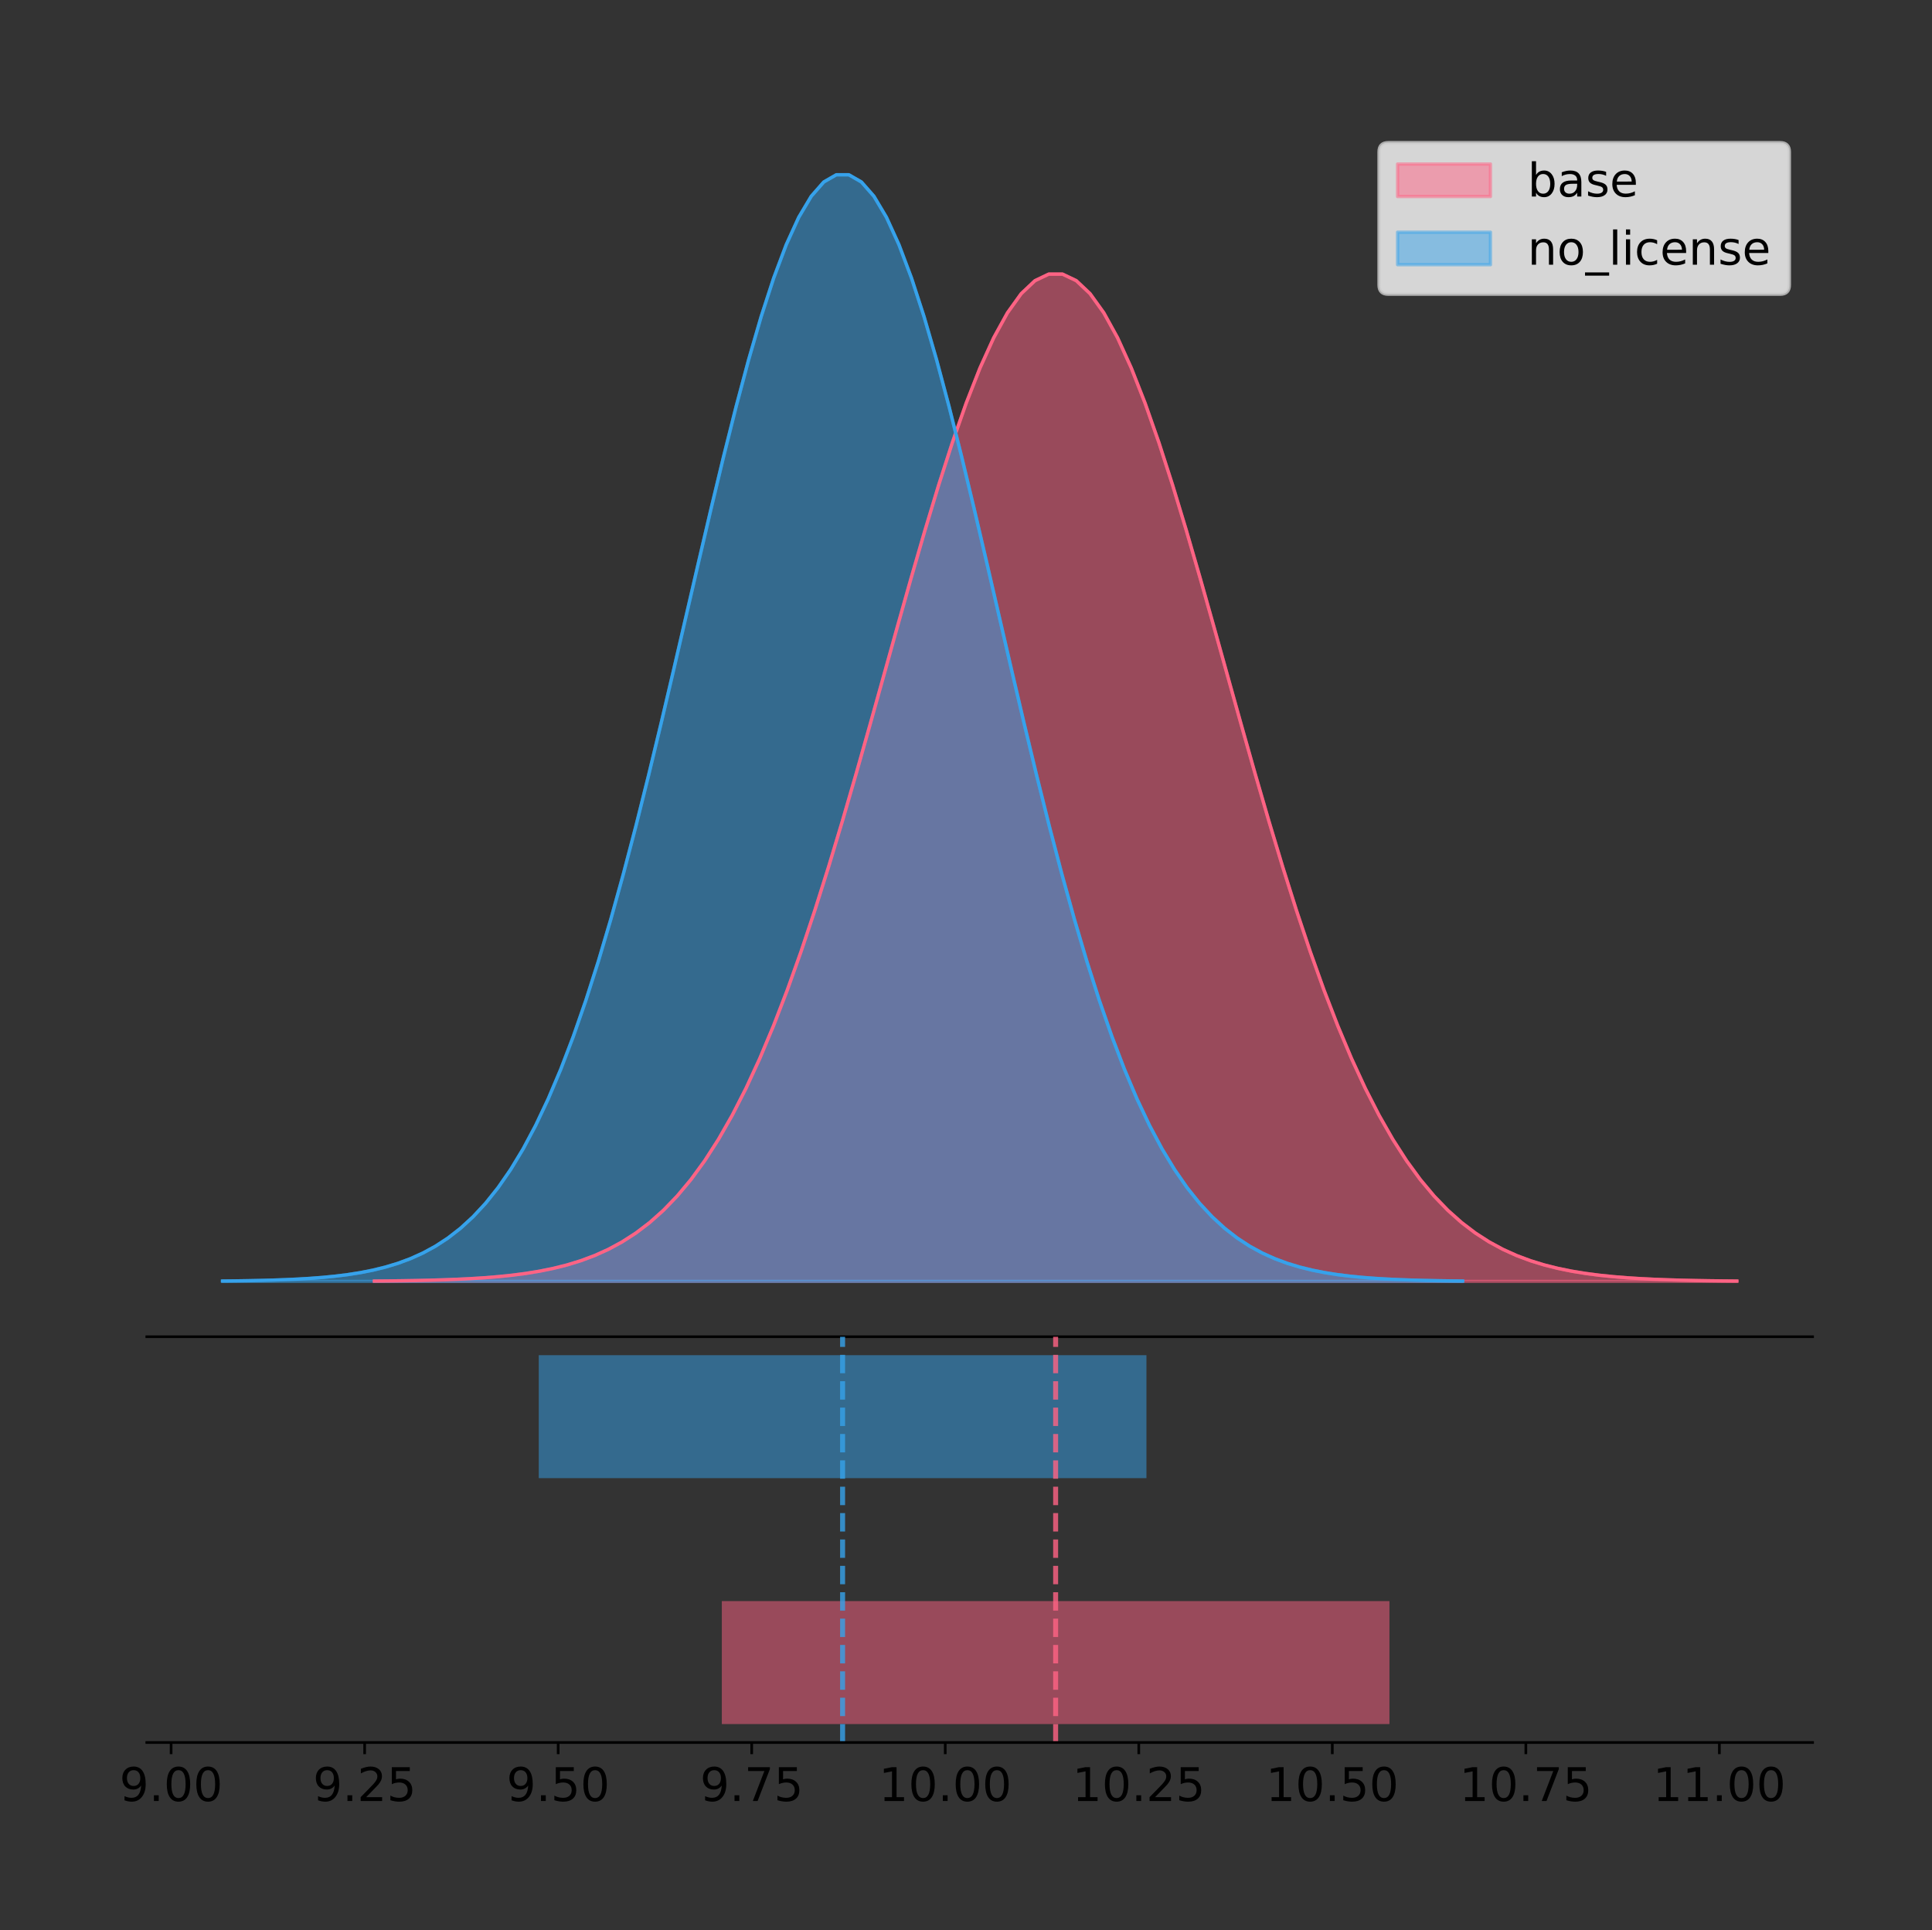 <?xml version="1.0" encoding="utf-8" standalone="no"?>
<!DOCTYPE svg PUBLIC "-//W3C//DTD SVG 1.1//EN"
  "http://www.w3.org/Graphics/SVG/1.1/DTD/svg11.dtd">
<!-- Created with matplotlib (https://matplotlib.org/) -->
<svg height="581.789pt" version="1.1" viewBox="0 0 582.456 581.789" width="582.456pt" xmlns="http://www.w3.org/2000/svg" xmlns:xlink="http://www.w3.org/1999/xlink">
 <rect x="0" y="0" width="582.456" height="581.789" fill="#333333" stroke="none"/>
 <defs>
  <style type="text/css">
*{stroke-linecap:butt;stroke-linejoin:round;}
  </style>
 </defs>
 <g id="figure_1">
  <g id="patch_1">
   <path d="M 0 581.789 
L 582.456 581.789 
L 582.456 0 
L 0 0 
z
" style="fill:none;"/>
  </g>
  <g id="axes_1">
   <g id="patch_2">
    <path d="M 44.256 402.93 
L 546.456 402.93 
L 546.456 36 
L 44.256 36 
z
" style="fill:none;"/>
   </g>
   <g id="PolyCollection_1">
    <defs>
     <path d="M 112.873 -195.538 
L 112.873 -195.64 
L 117.022 -195.678 
L 121.171 -195.73 
L 125.32 -195.799 
L 129.469 -195.891 
L 133.618 -196.011 
L 137.767 -196.168 
L 141.916 -196.373 
L 146.065 -196.636 
L 150.214 -196.973 
L 154.363 -197.401 
L 158.512 -197.942 
L 162.661 -198.619 
L 166.81 -199.461 
L 170.959 -200.501 
L 175.108 -201.775 
L 179.257 -203.325 
L 183.406 -205.198 
L 187.555 -207.443 
L 191.704 -210.114 
L 195.853 -213.268 
L 200.003 -216.965 
L 204.152 -221.263 
L 208.301 -226.223 
L 212.45 -231.902 
L 216.599 -238.35 
L 220.748 -245.614 
L 224.897 -253.729 
L 229.046 -262.718 
L 233.195 -272.592 
L 237.344 -283.342 
L 241.493 -294.941 
L 245.642 -307.339 
L 249.791 -320.465 
L 253.94 -334.223 
L 258.089 -348.495 
L 262.238 -363.137 
L 266.387 -377.986 
L 270.536 -392.857 
L 274.685 -407.552 
L 278.834 -421.858 
L 282.983 -435.558 
L 287.133 -448.43 
L 291.282 -460.257 
L 295.431 -470.835 
L 299.58 -479.972 
L 303.729 -487.499 
L 307.878 -493.275 
L 312.027 -497.189 
L 316.176 -499.165 
L 320.325 -499.165 
L 324.474 -497.189 
L 328.623 -493.275 
L 332.772 -487.499 
L 336.921 -479.972 
L 341.07 -470.835 
L 345.219 -460.257 
L 349.368 -448.43 
L 353.517 -435.558 
L 357.666 -421.858 
L 361.815 -407.552 
L 365.964 -392.857 
L 370.113 -377.986 
L 374.263 -363.137 
L 378.412 -348.495 
L 382.561 -334.223 
L 386.71 -320.465 
L 390.859 -307.339 
L 395.008 -294.941 
L 399.157 -283.342 
L 403.306 -272.592 
L 407.455 -262.718 
L 411.604 -253.729 
L 415.753 -245.614 
L 419.902 -238.35 
L 424.051 -231.902 
L 428.2 -226.223 
L 432.349 -221.263 
L 436.498 -216.965 
L 440.647 -213.268 
L 444.796 -210.114 
L 448.945 -207.443 
L 453.094 -205.198 
L 457.243 -203.325 
L 461.393 -201.775 
L 465.542 -200.501 
L 469.691 -199.461 
L 473.84 -198.619 
L 477.989 -197.942 
L 482.138 -197.401 
L 486.287 -196.973 
L 490.436 -196.636 
L 494.585 -196.373 
L 498.734 -196.168 
L 502.883 -196.011 
L 507.032 -195.891 
L 511.181 -195.799 
L 515.33 -195.73 
L 519.479 -195.678 
L 523.628 -195.64 
L 523.628 -195.538 
L 523.628 -195.538 
L 519.479 -195.538 
L 515.33 -195.538 
L 511.181 -195.538 
L 507.032 -195.538 
L 502.883 -195.538 
L 498.734 -195.538 
L 494.585 -195.538 
L 490.436 -195.538 
L 486.287 -195.538 
L 482.138 -195.538 
L 477.989 -195.538 
L 473.84 -195.538 
L 469.691 -195.538 
L 465.542 -195.538 
L 461.393 -195.538 
L 457.243 -195.538 
L 453.094 -195.538 
L 448.945 -195.538 
L 444.796 -195.538 
L 440.647 -195.538 
L 436.498 -195.538 
L 432.349 -195.538 
L 428.2 -195.538 
L 424.051 -195.538 
L 419.902 -195.538 
L 415.753 -195.538 
L 411.604 -195.538 
L 407.455 -195.538 
L 403.306 -195.538 
L 399.157 -195.538 
L 395.008 -195.538 
L 390.859 -195.538 
L 386.71 -195.538 
L 382.561 -195.538 
L 378.412 -195.538 
L 374.263 -195.538 
L 370.113 -195.538 
L 365.964 -195.538 
L 361.815 -195.538 
L 357.666 -195.538 
L 353.517 -195.538 
L 349.368 -195.538 
L 345.219 -195.538 
L 341.07 -195.538 
L 336.921 -195.538 
L 332.772 -195.538 
L 328.623 -195.538 
L 324.474 -195.538 
L 320.325 -195.538 
L 316.176 -195.538 
L 312.027 -195.538 
L 307.878 -195.538 
L 303.729 -195.538 
L 299.58 -195.538 
L 295.431 -195.538 
L 291.282 -195.538 
L 287.133 -195.538 
L 282.983 -195.538 
L 278.834 -195.538 
L 274.685 -195.538 
L 270.536 -195.538 
L 266.387 -195.538 
L 262.238 -195.538 
L 258.089 -195.538 
L 253.94 -195.538 
L 249.791 -195.538 
L 245.642 -195.538 
L 241.493 -195.538 
L 237.344 -195.538 
L 233.195 -195.538 
L 229.046 -195.538 
L 224.897 -195.538 
L 220.748 -195.538 
L 216.599 -195.538 
L 212.45 -195.538 
L 208.301 -195.538 
L 204.152 -195.538 
L 200.003 -195.538 
L 195.853 -195.538 
L 191.704 -195.538 
L 187.555 -195.538 
L 183.406 -195.538 
L 179.257 -195.538 
L 175.108 -195.538 
L 170.959 -195.538 
L 166.81 -195.538 
L 162.661 -195.538 
L 158.512 -195.538 
L 154.363 -195.538 
L 150.214 -195.538 
L 146.065 -195.538 
L 141.916 -195.538 
L 137.767 -195.538 
L 133.618 -195.538 
L 129.469 -195.538 
L 125.32 -195.538 
L 121.171 -195.538 
L 117.022 -195.538 
L 112.873 -195.538 
z
" id="m9a2ead6cbd" style="stroke:#ff6384;stroke-opacity:0.5;"/>
    </defs>
    <g clip-path="url(#p20f4ea09a7)">
     <use style="fill:#ff6384;fill-opacity:0.5;stroke:#ff6384;stroke-opacity:0.5;" x="0" xlink:href="#m9a2ead6cbd" y="581.789"/>
    </g>
   </g>
   <g id="PolyCollection_2">
    <defs>
     <path d="M 67.083 -195.538 
L 67.083 -195.65 
L 70.859 -195.692 
L 74.636 -195.749 
L 78.412 -195.825 
L 82.189 -195.925 
L 85.966 -196.058 
L 89.742 -196.23 
L 93.519 -196.455 
L 97.295 -196.744 
L 101.072 -197.115 
L 104.849 -197.585 
L 108.625 -198.179 
L 112.402 -198.923 
L 116.178 -199.848 
L 119.955 -200.99 
L 123.731 -202.39 
L 127.508 -204.093 
L 131.285 -206.151 
L 135.061 -208.617 
L 138.838 -211.552 
L 142.614 -215.017 
L 146.391 -219.078 
L 150.167 -223.801 
L 153.944 -229.25 
L 157.721 -235.488 
L 161.497 -242.572 
L 165.274 -250.552 
L 169.05 -259.468 
L 172.827 -269.344 
L 176.603 -280.192 
L 180.38 -292.002 
L 184.157 -304.744 
L 187.933 -318.365 
L 191.71 -332.786 
L 195.486 -347.901 
L 199.263 -363.58 
L 203.039 -379.667 
L 206.816 -395.98 
L 210.593 -412.318 
L 214.369 -428.462 
L 218.146 -444.18 
L 221.922 -459.23 
L 225.699 -473.372 
L 229.475 -486.366 
L 233.252 -497.987 
L 237.029 -508.025 
L 240.805 -516.294 
L 244.582 -522.64 
L 248.358 -526.94 
L 252.135 -529.111 
L 255.911 -529.111 
L 259.688 -526.94 
L 263.465 -522.64 
L 267.241 -516.294 
L 271.018 -508.025 
L 274.794 -497.987 
L 278.571 -486.366 
L 282.347 -473.372 
L 286.124 -459.23 
L 289.901 -444.18 
L 293.677 -428.462 
L 297.454 -412.318 
L 301.23 -395.98 
L 305.007 -379.667 
L 308.783 -363.58 
L 312.56 -347.901 
L 316.337 -332.786 
L 320.113 -318.365 
L 323.89 -304.744 
L 327.666 -292.002 
L 331.443 -280.192 
L 335.219 -269.344 
L 338.996 -259.468 
L 342.773 -250.552 
L 346.549 -242.572 
L 350.326 -235.488 
L 354.102 -229.25 
L 357.879 -223.801 
L 361.655 -219.078 
L 365.432 -215.017 
L 369.209 -211.552 
L 372.985 -208.617 
L 376.762 -206.151 
L 380.538 -204.093 
L 384.315 -202.39 
L 388.091 -200.99 
L 391.868 -199.848 
L 395.645 -198.923 
L 399.421 -198.179 
L 403.198 -197.585 
L 406.974 -197.115 
L 410.751 -196.744 
L 414.527 -196.455 
L 418.304 -196.23 
L 422.081 -196.058 
L 425.857 -195.925 
L 429.634 -195.825 
L 433.41 -195.749 
L 437.187 -195.692 
L 440.964 -195.65 
L 440.964 -195.538 
L 440.964 -195.538 
L 437.187 -195.538 
L 433.41 -195.538 
L 429.634 -195.538 
L 425.857 -195.538 
L 422.081 -195.538 
L 418.304 -195.538 
L 414.527 -195.538 
L 410.751 -195.538 
L 406.974 -195.538 
L 403.198 -195.538 
L 399.421 -195.538 
L 395.645 -195.538 
L 391.868 -195.538 
L 388.091 -195.538 
L 384.315 -195.538 
L 380.538 -195.538 
L 376.762 -195.538 
L 372.985 -195.538 
L 369.209 -195.538 
L 365.432 -195.538 
L 361.655 -195.538 
L 357.879 -195.538 
L 354.102 -195.538 
L 350.326 -195.538 
L 346.549 -195.538 
L 342.773 -195.538 
L 338.996 -195.538 
L 335.219 -195.538 
L 331.443 -195.538 
L 327.666 -195.538 
L 323.89 -195.538 
L 320.113 -195.538 
L 316.337 -195.538 
L 312.56 -195.538 
L 308.783 -195.538 
L 305.007 -195.538 
L 301.23 -195.538 
L 297.454 -195.538 
L 293.677 -195.538 
L 289.901 -195.538 
L 286.124 -195.538 
L 282.347 -195.538 
L 278.571 -195.538 
L 274.794 -195.538 
L 271.018 -195.538 
L 267.241 -195.538 
L 263.465 -195.538 
L 259.688 -195.538 
L 255.911 -195.538 
L 252.135 -195.538 
L 248.358 -195.538 
L 244.582 -195.538 
L 240.805 -195.538 
L 237.029 -195.538 
L 233.252 -195.538 
L 229.475 -195.538 
L 225.699 -195.538 
L 221.922 -195.538 
L 218.146 -195.538 
L 214.369 -195.538 
L 210.593 -195.538 
L 206.816 -195.538 
L 203.039 -195.538 
L 199.263 -195.538 
L 195.486 -195.538 
L 191.71 -195.538 
L 187.933 -195.538 
L 184.157 -195.538 
L 180.38 -195.538 
L 176.603 -195.538 
L 172.827 -195.538 
L 169.05 -195.538 
L 165.274 -195.538 
L 161.497 -195.538 
L 157.721 -195.538 
L 153.944 -195.538 
L 150.167 -195.538 
L 146.391 -195.538 
L 142.614 -195.538 
L 138.838 -195.538 
L 135.061 -195.538 
L 131.285 -195.538 
L 127.508 -195.538 
L 123.731 -195.538 
L 119.955 -195.538 
L 116.178 -195.538 
L 112.402 -195.538 
L 108.625 -195.538 
L 104.849 -195.538 
L 101.072 -195.538 
L 97.295 -195.538 
L 93.519 -195.538 
L 89.742 -195.538 
L 85.966 -195.538 
L 82.189 -195.538 
L 78.412 -195.538 
L 74.636 -195.538 
L 70.859 -195.538 
L 67.083 -195.538 
z
" id="m8662c4941f" style="stroke:#36a2eb;stroke-opacity:0.5;"/>
    </defs>
    <g clip-path="url(#p20f4ea09a7)">
     <use style="fill:#36a2eb;fill-opacity:0.5;stroke:#36a2eb;stroke-opacity:0.5;" x="0" xlink:href="#m8662c4941f" y="581.789"/>
    </g>
   </g>
   <g id="line2d_1">
    <path clip-path="url(#p20f4ea09a7)" d="M 112.873 386.149 
L 117.022 386.111 
L 121.171 386.059 
L 125.32 385.99 
L 129.469 385.899 
L 133.618 385.778 
L 137.767 385.621 
L 141.916 385.417 
L 146.065 385.153 
L 150.214 384.816 
L 154.363 384.388 
L 158.512 383.847 
L 162.661 383.17 
L 166.81 382.328 
L 170.959 381.289 
L 175.108 380.014 
L 179.257 378.464 
L 183.406 376.591 
L 187.555 374.347 
L 191.704 371.675 
L 195.853 368.521 
L 200.003 364.825 
L 204.152 360.526 
L 208.301 355.566 
L 212.45 349.888 
L 216.599 343.439 
L 220.748 336.176 
L 224.897 328.061 
L 229.046 319.071 
L 233.195 309.197 
L 237.344 298.447 
L 241.493 286.849 
L 245.642 274.451 
L 249.791 261.325 
L 253.94 247.566 
L 258.089 233.295 
L 262.238 218.652 
L 266.387 203.804 
L 270.536 188.932 
L 274.685 174.237 
L 278.834 159.931 
L 282.983 146.232 
L 287.133 133.36 
L 291.282 121.532 
L 295.431 110.955 
L 299.58 101.818 
L 303.729 94.291 
L 307.878 88.515 
L 312.027 84.601 
L 316.176 82.625 
L 320.325 82.625 
L 324.474 84.601 
L 328.623 88.515 
L 332.772 94.291 
L 336.921 101.818 
L 341.07 110.955 
L 345.219 121.532 
L 349.368 133.36 
L 353.517 146.232 
L 357.666 159.931 
L 361.815 174.237 
L 365.964 188.932 
L 370.113 203.804 
L 374.263 218.652 
L 378.412 233.295 
L 382.561 247.566 
L 386.71 261.325 
L 390.859 274.451 
L 395.008 286.849 
L 399.157 298.447 
L 403.306 309.197 
L 407.455 319.071 
L 411.604 328.061 
L 415.753 336.176 
L 419.902 343.439 
L 424.051 349.888 
L 428.2 355.566 
L 432.349 360.526 
L 436.498 364.825 
L 440.647 368.521 
L 444.796 371.675 
L 448.945 374.347 
L 453.094 376.591 
L 457.243 378.464 
L 461.393 380.014 
L 465.542 381.289 
L 469.691 382.328 
L 473.84 383.17 
L 477.989 383.847 
L 482.138 384.388 
L 486.287 384.816 
L 490.436 385.153 
L 494.585 385.417 
L 498.734 385.621 
L 502.883 385.778 
L 507.032 385.899 
L 511.181 385.99 
L 515.33 386.059 
L 519.479 386.111 
L 523.628 386.149 
" style="fill:none;stroke:#ff6384;stroke-linecap:square;"/>
   </g>
   <g id="line2d_2">
    <path clip-path="url(#p20f4ea09a7)" d="M 67.083 386.139 
L 70.859 386.097 
L 74.636 386.04 
L 78.412 385.965 
L 82.189 385.864 
L 85.966 385.732 
L 89.742 385.559 
L 93.519 385.334 
L 97.295 385.045 
L 101.072 384.675 
L 104.849 384.204 
L 108.625 383.61 
L 112.402 382.867 
L 116.178 381.941 
L 119.955 380.799 
L 123.731 379.399 
L 127.508 377.696 
L 131.285 375.639 
L 135.061 373.172 
L 138.838 370.238 
L 142.614 366.772 
L 146.391 362.711 
L 150.167 357.989 
L 153.944 352.539 
L 157.721 346.301 
L 161.497 339.217 
L 165.274 331.237 
L 169.05 322.322 
L 172.827 312.445 
L 176.603 301.597 
L 180.38 289.787 
L 184.157 277.045 
L 187.933 263.424 
L 191.71 249.004 
L 195.486 233.888 
L 199.263 218.209 
L 203.039 202.123 
L 206.816 185.809 
L 210.593 169.471 
L 214.369 153.327 
L 218.146 137.61 
L 221.922 122.559 
L 225.699 108.418 
L 229.475 95.423 
L 233.252 83.803 
L 237.029 73.765 
L 240.805 65.495 
L 244.582 59.15 
L 248.358 54.85 
L 252.135 52.679 
L 255.911 52.679 
L 259.688 54.85 
L 263.465 59.15 
L 267.241 65.495 
L 271.018 73.765 
L 274.794 83.803 
L 278.571 95.423 
L 282.347 108.418 
L 286.124 122.559 
L 289.901 137.61 
L 293.677 153.327 
L 297.454 169.471 
L 301.23 185.809 
L 305.007 202.123 
L 308.783 218.209 
L 312.56 233.888 
L 316.337 249.004 
L 320.113 263.424 
L 323.89 277.045 
L 327.666 289.787 
L 331.443 301.597 
L 335.219 312.445 
L 338.996 322.322 
L 342.773 331.237 
L 346.549 339.217 
L 350.326 346.301 
L 354.102 352.539 
L 357.879 357.989 
L 361.655 362.711 
L 365.432 366.772 
L 369.209 370.238 
L 372.985 373.172 
L 376.762 375.639 
L 380.538 377.696 
L 384.315 379.399 
L 388.091 380.799 
L 391.868 381.941 
L 395.645 382.867 
L 399.421 383.61 
L 403.198 384.204 
L 406.974 384.675 
L 410.751 385.045 
L 414.527 385.334 
L 418.304 385.559 
L 422.081 385.732 
L 425.857 385.864 
L 429.634 385.965 
L 433.41 386.04 
L 437.187 386.097 
L 440.964 386.139 
" style="fill:none;stroke:#36a2eb;stroke-linecap:square;"/>
   </g>
   <g id="patch_3">
    <path d="M 44.256 402.93 
L 546.456 402.93 
" style="fill:none;stroke:#000000;stroke-linecap:square;stroke-linejoin:miter;stroke-width:0.8;"/>
   </g>
   <g id="legend_1">
    <g id="patch_4">
     <path d="M 418.546 88.688 
L 536.656 88.688 
Q 539.456 88.688 539.456 85.888 
L 539.456 45.8 
Q 539.456 43 536.656 43 
L 418.546 43 
Q 415.746 43 415.746 45.8 
L 415.746 85.888 
Q 415.746 88.688 418.546 88.688 
z
" style="fill:#ffffff;opacity:0.8;stroke:#cccccc;stroke-linejoin:miter;"/>
    </g>
    <g id="patch_5">
     <path d="M 421.346 59.238 
L 449.346 59.238 
L 449.346 49.438 
L 421.346 49.438 
z
" style="fill:#ff6384;opacity:0.5;stroke:#ff6384;stroke-linejoin:miter;"/>
    </g>
    <g id="text_1">
     <!-- base -->
     <defs>
      <path d="M 48.688 27.297 
Q 48.688 37.203 44.609 42.844 
Q 40.531 48.484 33.406 48.484 
Q 26.266 48.484 22.188 42.844 
Q 18.109 37.203 18.109 27.297 
Q 18.109 17.391 22.188 11.75 
Q 26.266 6.109 33.406 6.109 
Q 40.531 6.109 44.609 11.75 
Q 48.688 17.391 48.688 27.297 
z
M 18.109 46.391 
Q 20.953 51.266 25.266 53.625 
Q 29.594 56 35.594 56 
Q 45.562 56 51.781 48.094 
Q 58.016 40.188 58.016 27.297 
Q 58.016 14.406 51.781 6.484 
Q 45.562 -1.422 35.594 -1.422 
Q 29.594 -1.422 25.266 0.953 
Q 20.953 3.328 18.109 8.203 
L 18.109 0 
L 9.078 0 
L 9.078 75.984 
L 18.109 75.984 
z
" id="DejaVuSans-98"/>
      <path d="M 34.281 27.484 
Q 23.391 27.484 19.188 25 
Q 14.984 22.516 14.984 16.5 
Q 14.984 11.719 18.141 8.906 
Q 21.297 6.109 26.703 6.109 
Q 34.188 6.109 38.703 11.406 
Q 43.219 16.703 43.219 25.484 
L 43.219 27.484 
z
M 52.203 31.203 
L 52.203 0 
L 43.219 0 
L 43.219 8.297 
Q 40.141 3.328 35.547 0.953 
Q 30.953 -1.422 24.312 -1.422 
Q 15.922 -1.422 10.953 3.297 
Q 6 8.016 6 15.922 
Q 6 25.141 12.172 29.828 
Q 18.359 34.516 30.609 34.516 
L 43.219 34.516 
L 43.219 35.406 
Q 43.219 41.609 39.141 45 
Q 35.062 48.391 27.688 48.391 
Q 23 48.391 18.547 47.266 
Q 14.109 46.141 10.016 43.891 
L 10.016 52.203 
Q 14.938 54.109 19.578 55.047 
Q 24.219 56 28.609 56 
Q 40.484 56 46.344 49.844 
Q 52.203 43.703 52.203 31.203 
z
" id="DejaVuSans-97"/>
      <path d="M 44.281 53.078 
L 44.281 44.578 
Q 40.484 46.531 36.375 47.5 
Q 32.281 48.484 27.875 48.484 
Q 21.188 48.484 17.844 46.438 
Q 14.5 44.391 14.5 40.281 
Q 14.5 37.156 16.891 35.375 
Q 19.281 33.594 26.516 31.984 
L 29.594 31.297 
Q 39.156 29.25 43.188 25.516 
Q 47.219 21.781 47.219 15.094 
Q 47.219 7.469 41.188 3.016 
Q 35.156 -1.422 24.609 -1.422 
Q 20.219 -1.422 15.453 -0.562 
Q 10.688 0.297 5.422 2 
L 5.422 11.281 
Q 10.406 8.688 15.234 7.391 
Q 20.062 6.109 24.812 6.109 
Q 31.156 6.109 34.562 8.281 
Q 37.984 10.453 37.984 14.406 
Q 37.984 18.062 35.516 20.016 
Q 33.062 21.969 24.703 23.781 
L 21.578 24.516 
Q 13.234 26.266 9.516 29.906 
Q 5.812 33.547 5.812 39.891 
Q 5.812 47.609 11.281 51.797 
Q 16.75 56 26.812 56 
Q 31.781 56 36.172 55.266 
Q 40.578 54.547 44.281 53.078 
z
" id="DejaVuSans-115"/>
      <path d="M 56.203 29.594 
L 56.203 25.203 
L 14.891 25.203 
Q 15.484 15.922 20.484 11.062 
Q 25.484 6.203 34.422 6.203 
Q 39.594 6.203 44.453 7.469 
Q 49.312 8.734 54.109 11.281 
L 54.109 2.781 
Q 49.266 0.734 44.188 -0.344 
Q 39.109 -1.422 33.891 -1.422 
Q 20.797 -1.422 13.156 6.188 
Q 5.516 13.812 5.516 26.812 
Q 5.516 40.234 12.766 48.109 
Q 20.016 56 32.328 56 
Q 43.359 56 49.781 48.891 
Q 56.203 41.797 56.203 29.594 
z
M 47.219 32.234 
Q 47.125 39.594 43.094 43.984 
Q 39.062 48.391 32.422 48.391 
Q 24.906 48.391 20.391 44.141 
Q 15.875 39.891 15.188 32.172 
z
" id="DejaVuSans-101"/>
     </defs>
     <g transform="translate(460.546 59.238)scale(0.14 -0.14)">
      <use xlink:href="#DejaVuSans-98"/>
      <use x="63.477" xlink:href="#DejaVuSans-97"/>
      <use x="124.756" xlink:href="#DejaVuSans-115"/>
      <use x="176.855" xlink:href="#DejaVuSans-101"/>
     </g>
    </g>
    <g id="patch_6">
     <path d="M 421.346 79.787 
L 449.346 79.787 
L 449.346 69.987 
L 421.346 69.987 
z
" style="fill:#36a2eb;opacity:0.5;stroke:#36a2eb;stroke-linejoin:miter;"/>
    </g>
    <g id="text_2">
     <!-- no_license -->
     <defs>
      <path d="M 54.891 33.016 
L 54.891 0 
L 45.906 0 
L 45.906 32.719 
Q 45.906 40.484 42.875 44.328 
Q 39.844 48.188 33.797 48.188 
Q 26.516 48.188 22.312 43.547 
Q 18.109 38.922 18.109 30.906 
L 18.109 0 
L 9.078 0 
L 9.078 54.688 
L 18.109 54.688 
L 18.109 46.188 
Q 21.344 51.125 25.703 53.562 
Q 30.078 56 35.797 56 
Q 45.219 56 50.047 50.172 
Q 54.891 44.344 54.891 33.016 
z
" id="DejaVuSans-110"/>
      <path d="M 30.609 48.391 
Q 23.391 48.391 19.188 42.75 
Q 14.984 37.109 14.984 27.297 
Q 14.984 17.484 19.156 11.844 
Q 23.344 6.203 30.609 6.203 
Q 37.797 6.203 41.984 11.859 
Q 46.188 17.531 46.188 27.297 
Q 46.188 37.016 41.984 42.703 
Q 37.797 48.391 30.609 48.391 
z
M 30.609 56 
Q 42.328 56 49.016 48.375 
Q 55.719 40.766 55.719 27.297 
Q 55.719 13.875 49.016 6.219 
Q 42.328 -1.422 30.609 -1.422 
Q 18.844 -1.422 12.172 6.219 
Q 5.516 13.875 5.516 27.297 
Q 5.516 40.766 12.172 48.375 
Q 18.844 56 30.609 56 
z
" id="DejaVuSans-111"/>
      <path d="M 50.984 -16.609 
L 50.984 -23.578 
L -0.984 -23.578 
L -0.984 -16.609 
z
" id="DejaVuSans-95"/>
      <path d="M 9.422 75.984 
L 18.406 75.984 
L 18.406 0 
L 9.422 0 
z
" id="DejaVuSans-108"/>
      <path d="M 9.422 54.688 
L 18.406 54.688 
L 18.406 0 
L 9.422 0 
z
M 9.422 75.984 
L 18.406 75.984 
L 18.406 64.594 
L 9.422 64.594 
z
" id="DejaVuSans-105"/>
      <path d="M 48.781 52.594 
L 48.781 44.188 
Q 44.969 46.297 41.141 47.344 
Q 37.312 48.391 33.406 48.391 
Q 24.656 48.391 19.812 42.844 
Q 14.984 37.312 14.984 27.297 
Q 14.984 17.281 19.812 11.734 
Q 24.656 6.203 33.406 6.203 
Q 37.312 6.203 41.141 7.25 
Q 44.969 8.297 48.781 10.406 
L 48.781 2.094 
Q 45.016 0.344 40.984 -0.531 
Q 36.969 -1.422 32.422 -1.422 
Q 20.062 -1.422 12.781 6.344 
Q 5.516 14.109 5.516 27.297 
Q 5.516 40.672 12.859 48.328 
Q 20.219 56 33.016 56 
Q 37.156 56 41.109 55.141 
Q 45.062 54.297 48.781 52.594 
z
" id="DejaVuSans-99"/>
     </defs>
     <g transform="translate(460.546 79.787)scale(0.14 -0.14)">
      <use xlink:href="#DejaVuSans-110"/>
      <use x="63.379" xlink:href="#DejaVuSans-111"/>
      <use x="124.561" xlink:href="#DejaVuSans-95"/>
      <use x="174.561" xlink:href="#DejaVuSans-108"/>
      <use x="202.344" xlink:href="#DejaVuSans-105"/>
      <use x="230.127" xlink:href="#DejaVuSans-99"/>
      <use x="285.107" xlink:href="#DejaVuSans-101"/>
      <use x="346.631" xlink:href="#DejaVuSans-110"/>
      <use x="410.01" xlink:href="#DejaVuSans-115"/>
      <use x="462.109" xlink:href="#DejaVuSans-101"/>
     </g>
    </g>
   </g>
  </g>
  <g id="axes_2">
   <g id="patch_7">
    <path d="M 44.256 525.24 
L 546.456 525.24 
L 546.456 402.93 
L 44.256 402.93 
z
" style="fill:none;"/>
   </g>
   <g id="patch_8">
    <path clip-path="url(#p87d28c5774)" d="M 217.615 519.68 
L 418.886 519.68 
L 418.886 482.617 
L 217.615 482.617 
z
" style="fill:#ff6384;opacity:0.5;"/>
   </g>
   <g id="patch_9">
    <path clip-path="url(#p87d28c5774)" d="M 162.422 445.553 
L 345.624 445.553 
L 345.624 408.49 
L 162.422 408.49 
z
" style="fill:#36a2eb;opacity:0.5;"/>
   </g>
   <g id="matplotlib.axis_1">
    <g id="xtick_1">
     <g id="line2d_3">
      <defs>
       <path d="M 0 0 
L 0 3.5 
" id="mbd9f9d07e8" style="stroke:#000000;stroke-width:0.8;"/>
      </defs>
      <g>
       <use style="stroke:#000000;stroke-width:0.8;" x="51.586" xlink:href="#mbd9f9d07e8" y="525.24"/>
      </g>
     </g>
     <g id="text_3">
      <!-- 9.00 -->
      <defs>
       <path d="M 10.984 1.516 
L 10.984 10.5 
Q 14.703 8.734 18.5 7.812 
Q 22.312 6.891 25.984 6.891 
Q 35.75 6.891 40.891 13.453 
Q 46.047 20.016 46.781 33.406 
Q 43.953 29.203 39.594 26.953 
Q 35.25 24.703 29.984 24.703 
Q 19.047 24.703 12.672 31.312 
Q 6.297 37.938 6.297 49.422 
Q 6.297 60.641 12.938 67.422 
Q 19.578 74.219 30.609 74.219 
Q 43.266 74.219 49.922 64.516 
Q 56.594 54.828 56.594 36.375 
Q 56.594 19.141 48.406 8.859 
Q 40.234 -1.422 26.422 -1.422 
Q 22.703 -1.422 18.891 -0.688 
Q 15.094 0.047 10.984 1.516 
z
M 30.609 32.422 
Q 37.25 32.422 41.125 36.953 
Q 45.016 41.5 45.016 49.422 
Q 45.016 57.281 41.125 61.844 
Q 37.25 66.406 30.609 66.406 
Q 23.969 66.406 20.094 61.844 
Q 16.219 57.281 16.219 49.422 
Q 16.219 41.5 20.094 36.953 
Q 23.969 32.422 30.609 32.422 
z
" id="DejaVuSans-57"/>
       <path d="M 10.688 12.406 
L 21 12.406 
L 21 0 
L 10.688 0 
z
" id="DejaVuSans-46"/>
       <path d="M 31.781 66.406 
Q 24.172 66.406 20.328 58.906 
Q 16.5 51.422 16.5 36.375 
Q 16.5 21.391 20.328 13.891 
Q 24.172 6.391 31.781 6.391 
Q 39.453 6.391 43.281 13.891 
Q 47.125 21.391 47.125 36.375 
Q 47.125 51.422 43.281 58.906 
Q 39.453 66.406 31.781 66.406 
z
M 31.781 74.219 
Q 44.047 74.219 50.516 64.516 
Q 56.984 54.828 56.984 36.375 
Q 56.984 17.969 50.516 8.266 
Q 44.047 -1.422 31.781 -1.422 
Q 19.531 -1.422 13.062 8.266 
Q 6.594 17.969 6.594 36.375 
Q 6.594 54.828 13.062 64.516 
Q 19.531 74.219 31.781 74.219 
z
" id="DejaVuSans-48"/>
      </defs>
      <g transform="translate(36 542.878)scale(0.14 -0.14)">
       <use xlink:href="#DejaVuSans-57"/>
       <use x="63.623" xlink:href="#DejaVuSans-46"/>
       <use x="95.41" xlink:href="#DejaVuSans-48"/>
       <use x="159.033" xlink:href="#DejaVuSans-48"/>
      </g>
     </g>
    </g>
    <g id="xtick_2">
     <g id="line2d_4">
      <g>
       <use style="stroke:#000000;stroke-width:0.8;" x="109.932" xlink:href="#mbd9f9d07e8" y="525.24"/>
      </g>
     </g>
     <g id="text_4">
      <!-- 9.25 -->
      <defs>
       <path d="M 19.188 8.297 
L 53.609 8.297 
L 53.609 0 
L 7.328 0 
L 7.328 8.297 
Q 12.938 14.109 22.625 23.891 
Q 32.328 33.688 34.812 36.531 
Q 39.547 41.844 41.422 45.531 
Q 43.312 49.219 43.312 52.781 
Q 43.312 58.594 39.234 62.25 
Q 35.156 65.922 28.609 65.922 
Q 23.969 65.922 18.812 64.312 
Q 13.672 62.703 7.812 59.422 
L 7.812 69.391 
Q 13.766 71.781 18.938 73 
Q 24.125 74.219 28.422 74.219 
Q 39.75 74.219 46.484 68.547 
Q 53.219 62.891 53.219 53.422 
Q 53.219 48.922 51.531 44.891 
Q 49.859 40.875 45.406 35.406 
Q 44.188 33.984 37.641 27.219 
Q 31.109 20.453 19.188 8.297 
z
" id="DejaVuSans-50"/>
       <path d="M 10.797 72.906 
L 49.516 72.906 
L 49.516 64.594 
L 19.828 64.594 
L 19.828 46.734 
Q 21.969 47.469 24.109 47.828 
Q 26.266 48.188 28.422 48.188 
Q 40.625 48.188 47.75 41.5 
Q 54.891 34.812 54.891 23.391 
Q 54.891 11.625 47.562 5.094 
Q 40.234 -1.422 26.906 -1.422 
Q 22.312 -1.422 17.547 -0.641 
Q 12.797 0.141 7.719 1.703 
L 7.719 11.625 
Q 12.109 9.234 16.797 8.062 
Q 21.484 6.891 26.703 6.891 
Q 35.156 6.891 40.078 11.328 
Q 45.016 15.766 45.016 23.391 
Q 45.016 31 40.078 35.438 
Q 35.156 39.891 26.703 39.891 
Q 22.75 39.891 18.812 39.016 
Q 14.891 38.141 10.797 36.281 
z
" id="DejaVuSans-53"/>
      </defs>
      <g transform="translate(94.346 542.878)scale(0.14 -0.14)">
       <use xlink:href="#DejaVuSans-57"/>
       <use x="63.623" xlink:href="#DejaVuSans-46"/>
       <use x="95.41" xlink:href="#DejaVuSans-50"/>
       <use x="159.033" xlink:href="#DejaVuSans-53"/>
      </g>
     </g>
    </g>
    <g id="xtick_3">
     <g id="line2d_5">
      <g>
       <use style="stroke:#000000;stroke-width:0.8;" x="168.278" xlink:href="#mbd9f9d07e8" y="525.24"/>
      </g>
     </g>
     <g id="text_5">
      <!-- 9.50 -->
      <g transform="translate(152.692 542.878)scale(0.14 -0.14)">
       <use xlink:href="#DejaVuSans-57"/>
       <use x="63.623" xlink:href="#DejaVuSans-46"/>
       <use x="95.41" xlink:href="#DejaVuSans-53"/>
       <use x="159.033" xlink:href="#DejaVuSans-48"/>
      </g>
     </g>
    </g>
    <g id="xtick_4">
     <g id="line2d_6">
      <g>
       <use style="stroke:#000000;stroke-width:0.8;" x="226.624" xlink:href="#mbd9f9d07e8" y="525.24"/>
      </g>
     </g>
     <g id="text_6">
      <!-- 9.75 -->
      <defs>
       <path d="M 8.203 72.906 
L 55.078 72.906 
L 55.078 68.703 
L 28.609 0 
L 18.312 0 
L 43.219 64.594 
L 8.203 64.594 
z
" id="DejaVuSans-55"/>
      </defs>
      <g transform="translate(211.038 542.878)scale(0.14 -0.14)">
       <use xlink:href="#DejaVuSans-57"/>
       <use x="63.623" xlink:href="#DejaVuSans-46"/>
       <use x="95.41" xlink:href="#DejaVuSans-55"/>
       <use x="159.033" xlink:href="#DejaVuSans-53"/>
      </g>
     </g>
    </g>
    <g id="xtick_5">
     <g id="line2d_7">
      <g>
       <use style="stroke:#000000;stroke-width:0.8;" x="284.97" xlink:href="#mbd9f9d07e8" y="525.24"/>
      </g>
     </g>
     <g id="text_7">
      <!-- 10.00 -->
      <defs>
       <path d="M 12.406 8.297 
L 28.516 8.297 
L 28.516 63.922 
L 10.984 60.406 
L 10.984 69.391 
L 28.422 72.906 
L 38.281 72.906 
L 38.281 8.297 
L 54.391 8.297 
L 54.391 0 
L 12.406 0 
z
" id="DejaVuSans-49"/>
      </defs>
      <g transform="translate(264.93 542.878)scale(0.14 -0.14)">
       <use xlink:href="#DejaVuSans-49"/>
       <use x="63.623" xlink:href="#DejaVuSans-48"/>
       <use x="127.246" xlink:href="#DejaVuSans-46"/>
       <use x="159.033" xlink:href="#DejaVuSans-48"/>
       <use x="222.656" xlink:href="#DejaVuSans-48"/>
      </g>
     </g>
    </g>
    <g id="xtick_6">
     <g id="line2d_8">
      <g>
       <use style="stroke:#000000;stroke-width:0.8;" x="343.316" xlink:href="#mbd9f9d07e8" y="525.24"/>
      </g>
     </g>
     <g id="text_8">
      <!-- 10.25 -->
      <g transform="translate(323.276 542.878)scale(0.14 -0.14)">
       <use xlink:href="#DejaVuSans-49"/>
       <use x="63.623" xlink:href="#DejaVuSans-48"/>
       <use x="127.246" xlink:href="#DejaVuSans-46"/>
       <use x="159.033" xlink:href="#DejaVuSans-50"/>
       <use x="222.656" xlink:href="#DejaVuSans-53"/>
      </g>
     </g>
    </g>
    <g id="xtick_7">
     <g id="line2d_9">
      <g>
       <use style="stroke:#000000;stroke-width:0.8;" x="401.662" xlink:href="#mbd9f9d07e8" y="525.24"/>
      </g>
     </g>
     <g id="text_9">
      <!-- 10.50 -->
      <g transform="translate(381.622 542.878)scale(0.14 -0.14)">
       <use xlink:href="#DejaVuSans-49"/>
       <use x="63.623" xlink:href="#DejaVuSans-48"/>
       <use x="127.246" xlink:href="#DejaVuSans-46"/>
       <use x="159.033" xlink:href="#DejaVuSans-53"/>
       <use x="222.656" xlink:href="#DejaVuSans-48"/>
      </g>
     </g>
    </g>
    <g id="xtick_8">
     <g id="line2d_10">
      <g>
       <use style="stroke:#000000;stroke-width:0.8;" x="460.008" xlink:href="#mbd9f9d07e8" y="525.24"/>
      </g>
     </g>
     <g id="text_10">
      <!-- 10.75 -->
      <g transform="translate(439.968 542.878)scale(0.14 -0.14)">
       <use xlink:href="#DejaVuSans-49"/>
       <use x="63.623" xlink:href="#DejaVuSans-48"/>
       <use x="127.246" xlink:href="#DejaVuSans-46"/>
       <use x="159.033" xlink:href="#DejaVuSans-55"/>
       <use x="222.656" xlink:href="#DejaVuSans-53"/>
      </g>
     </g>
    </g>
    <g id="xtick_9">
     <g id="line2d_11">
      <g>
       <use style="stroke:#000000;stroke-width:0.8;" x="518.354" xlink:href="#mbd9f9d07e8" y="525.24"/>
      </g>
     </g>
     <g id="text_11">
      <!-- 11.00 -->
      <g transform="translate(498.314 542.878)scale(0.14 -0.14)">
       <use xlink:href="#DejaVuSans-49"/>
       <use x="63.623" xlink:href="#DejaVuSans-49"/>
       <use x="127.246" xlink:href="#DejaVuSans-46"/>
       <use x="159.033" xlink:href="#DejaVuSans-48"/>
       <use x="222.656" xlink:href="#DejaVuSans-48"/>
      </g>
     </g>
    </g>
   </g>
   <g id="line2d_12">
    <path clip-path="url(#p87d28c5774)" d="M 318.25 525.24 
L 318.25 402.93 
" style="fill:none;stroke:#ff6384;stroke-dasharray:5.55,2.4;stroke-dashoffset:0;stroke-opacity:0.8;stroke-width:1.5;"/>
   </g>
   <g id="line2d_13">
    <path clip-path="url(#p87d28c5774)" d="M 254.023 525.24 
L 254.023 402.93 
" style="fill:none;stroke:#36a2eb;stroke-dasharray:5.55,2.4;stroke-dashoffset:0;stroke-opacity:0.8;stroke-width:1.5;"/>
   </g>
   <g id="patch_10">
    <path d="M 44.256 525.24 
L 546.456 525.24 
" style="fill:none;stroke:#000000;stroke-linecap:square;stroke-linejoin:miter;stroke-width:0.8;"/>
   </g>
  </g>
 </g>
 <defs>
  <clipPath id="p20f4ea09a7">
   <rect height="366.93" width="502.2" x="44.256" y="36"/>
  </clipPath>
  <clipPath id="p87d28c5774">
   <rect height="122.31" width="502.2" x="44.256" y="402.93"/>
  </clipPath>
 </defs>
</svg>
